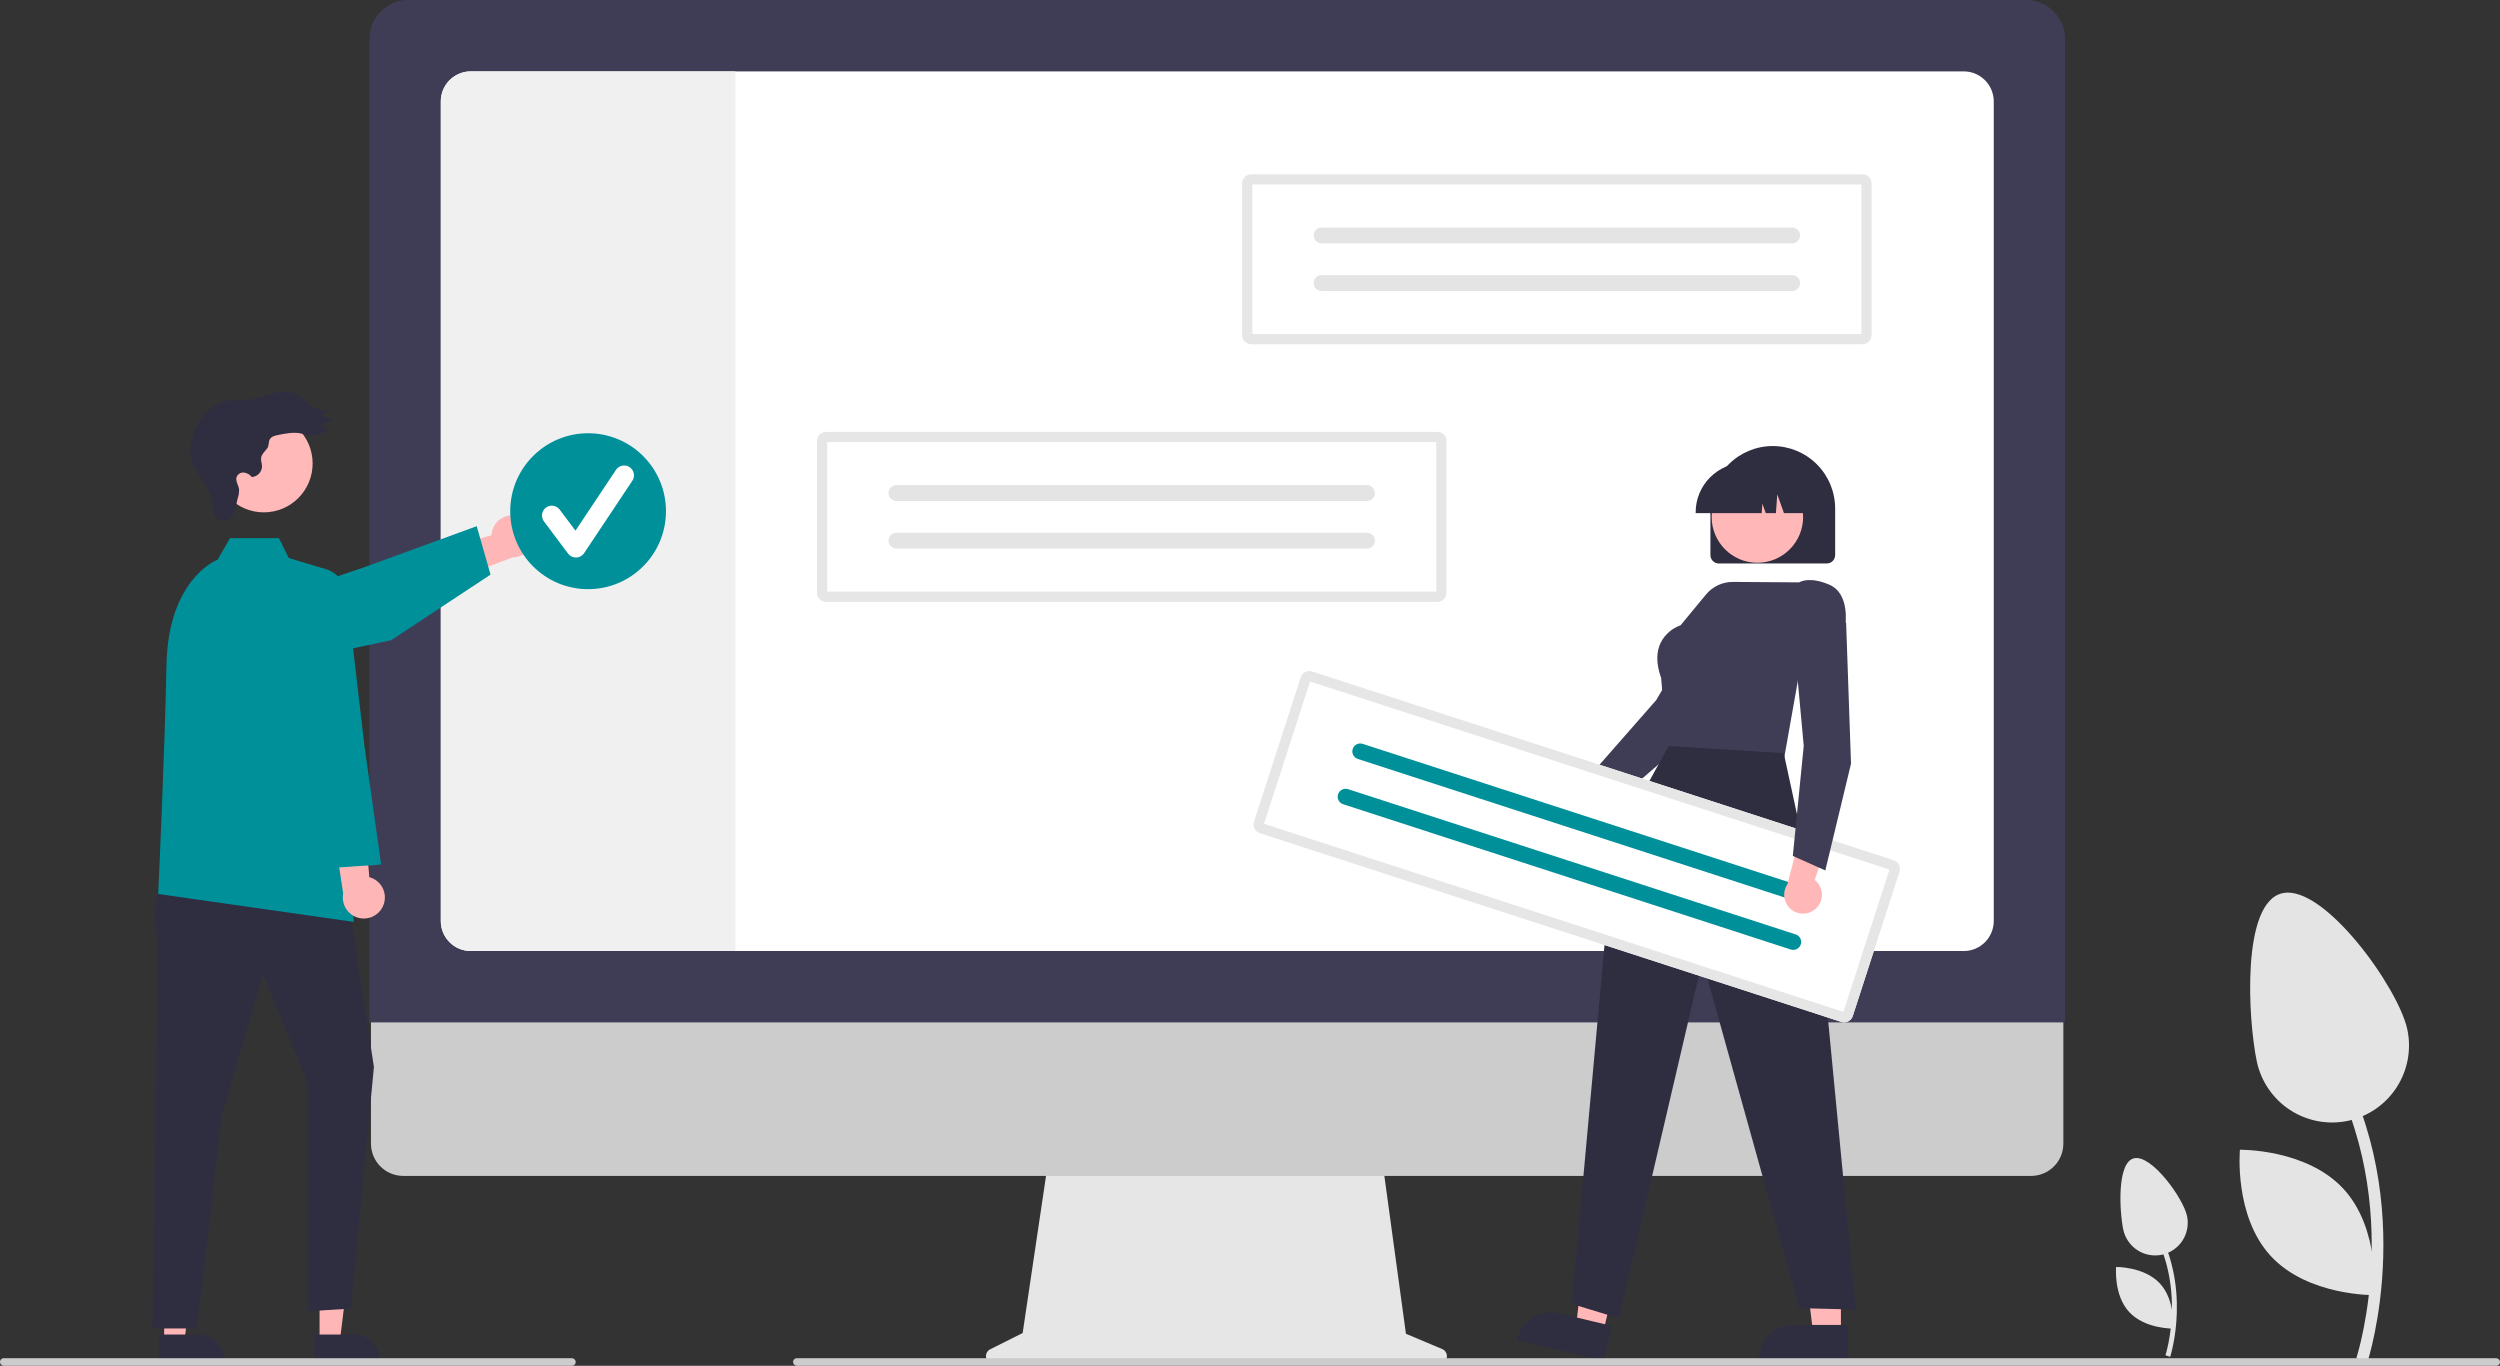 <svg width="421" height="230" viewBox="0 0 421 230" fill="none" xmlns="http://www.w3.org/2000/svg">
<rect x="0" y="0" width="421" height="230" fill="#333333" stroke="none"/>
<g clip-path="url(#clip0_242_1975)">
<path d="M365.456 228.493C365.496 228.372 369.397 216.287 362.492 205.503L361.788 205.955C368.471 216.394 364.7 228.111 364.661 228.228L365.456 228.493Z" fill="#E4E4E4"/>
<path d="M357.556 207.053C357.705 207.76 357.991 208.43 358.398 209.025C358.806 209.621 359.326 210.13 359.93 210.524C360.534 210.918 361.21 211.189 361.919 211.322C362.627 211.455 363.355 211.446 364.061 211.297C364.766 211.149 365.435 210.862 366.03 210.454C366.625 210.046 367.134 209.525 367.527 208.92C367.921 208.315 368.192 207.639 368.324 206.929C368.457 206.22 368.448 205.491 368.3 204.785C367.674 201.814 362.37 194.422 359.403 195.048C356.436 195.675 356.93 204.083 357.556 207.053Z" fill="#E4E4E4"/>
<path d="M358.556 220.946C361.204 223.81 365.941 223.733 365.941 223.733C365.941 223.733 366.385 219.01 363.737 216.146C361.089 213.281 356.352 213.359 356.352 213.359C356.352 213.359 355.908 218.081 358.556 220.946Z" fill="#E4E4E4"/>
<path d="M398.688 229.33C398.783 229.045 407.989 200.525 391.695 175.076L390.032 176.144C405.804 200.779 396.905 228.429 396.813 228.705L398.688 229.33Z" fill="#E4E4E4"/>
<path d="M380.044 178.736C380.754 182.102 382.77 185.047 385.648 186.925C388.527 188.802 392.033 189.458 395.394 188.749C398.756 188.039 401.698 186.021 403.575 183.14C405.451 180.258 406.107 176.748 405.399 173.383C403.922 166.373 391.404 148.926 384.403 150.405C377.401 151.883 378.568 171.726 380.044 178.736Z" fill="#E4E4E4"/>
<path d="M382.405 211.522C388.653 218.283 399.832 218.1 399.832 218.1C399.832 218.1 400.88 206.955 394.631 200.195C388.382 193.434 377.204 193.618 377.204 193.618C377.204 193.618 376.156 204.762 382.405 211.522Z" fill="#E4E4E4"/>
<path d="M242.869 227.183L236.76 224.608L232.569 193.944H176.758L172.216 224.482L166.75 227.219C166.488 227.35 166.278 227.565 166.155 227.83C166.031 228.095 166 228.395 166.067 228.679C166.134 228.964 166.295 229.218 166.525 229.4C166.754 229.582 167.038 229.68 167.33 229.68H242.366C242.666 229.68 242.956 229.577 243.188 229.387C243.42 229.197 243.579 228.932 243.638 228.638C243.698 228.344 243.653 228.038 243.513 227.773C243.373 227.508 243.146 227.3 242.869 227.183Z" fill="#E6E6E6"/>
<path d="M342.049 198.024H67.891C66.453 198.02 65.074 197.446 64.058 196.427C63.042 195.407 62.472 194.026 62.472 192.585V153.879H347.469V192.585C347.469 194.026 346.898 195.407 345.882 196.426C344.866 197.446 343.488 198.02 342.049 198.024Z" fill="#CCCCCC"/>
<path d="M347.755 172.173H62.221V6.556C62.223 4.817 62.914 3.151 64.141 1.922C65.369 0.693 67.033 0.002 68.769 0H341.207C342.943 0.002 344.607 0.693 345.835 1.922C347.062 3.151 347.753 4.817 347.755 6.556V172.173Z" fill="#3F3D56"/>
<path d="M330.703 12.021H79.274C77.936 12.022 76.653 12.556 75.707 13.503C74.762 14.451 74.23 15.736 74.23 17.076V155.098C74.23 156.438 74.762 157.723 75.707 158.671C76.653 159.618 77.936 160.152 79.274 160.153H330.703C332.041 160.151 333.324 159.617 334.269 158.67C335.215 157.722 335.747 156.438 335.748 155.098V17.076C335.747 15.736 335.215 14.452 334.269 13.504C333.324 12.556 332.041 12.023 330.703 12.021Z" fill="white"/>
<path d="M123.842 12.021V160.153H79.274C77.936 160.152 76.653 159.618 75.707 158.671C74.762 157.723 74.23 156.438 74.23 155.098V17.076C74.23 15.736 74.762 14.451 75.707 13.503C76.653 12.556 77.936 12.022 79.274 12.021H123.842Z" fill="#F0F0F0"/>
<path d="M87.074 86.852C86.573 86.737 86.052 86.734 85.549 86.843C85.046 86.952 84.573 87.17 84.164 87.482C83.754 87.793 83.418 88.191 83.178 88.647C82.939 89.103 82.802 89.606 82.778 90.121L70.781 93.662L75.747 97.859L86.378 93.853C87.244 93.837 88.074 93.503 88.711 92.915C89.347 92.326 89.746 91.525 89.832 90.662C89.918 89.799 89.685 88.934 89.176 88.232C88.668 87.53 87.92 87.039 87.074 86.852H87.074Z" fill="#FFB6B6"/>
<path d="M38.603 113.501C37.417 113.5 36.271 113.077 35.367 112.307C34.464 111.538 33.863 110.472 33.672 109.3C33.48 108.128 33.711 106.927 34.322 105.909C34.933 104.892 35.886 104.124 37.009 103.745L61.319 95.529L80.281 88.612L82.609 96.767L65.868 107.811L39.65 113.391C39.306 113.464 38.955 113.501 38.603 113.501Z" fill="#00909A"/>
<path d="M53.816 225.849H57.229L58.853 212.668H53.815L53.816 225.849Z" fill="#FFB6B6"/>
<path d="M52.946 224.734L59.668 224.733H59.668C60.804 224.733 61.894 225.185 62.697 225.99C63.5 226.794 63.952 227.885 63.952 229.022V229.162L52.946 229.162L52.946 224.734Z" fill="#2F2E41"/>
<path d="M27.646 225.849H31.059L32.683 212.668H27.645L27.646 225.849Z" fill="#FFB6B6"/>
<path d="M26.775 224.734L33.497 224.733H33.498C34.634 224.733 35.723 225.185 36.526 225.99C37.33 226.794 37.781 227.885 37.781 229.022V229.162L26.776 229.162L26.775 224.734Z" fill="#2F2E41"/>
<path d="M27.612 146.786C26.05 150.429 25.709 154.48 26.638 158.334L25.664 223.719H33.16L37.357 187.761L44.317 164.068L51.834 182.465V220.808L59.072 220.374L62.97 179.678L58.516 150.689L27.612 146.786Z" fill="#2F2E41"/>
<path d="M55.035 95.915L48.632 93.964L46.961 90.619H38.736L36.66 94.243C36.66 94.243 28.308 97.309 28.03 112.082C27.751 126.856 26.638 150.549 26.638 150.549L59.571 155.249L55.035 95.915Z" fill="#00909A"/>
<path d="M64.49 152.603C64.706 152.136 64.817 151.627 64.815 151.112C64.813 150.596 64.699 150.088 64.479 149.622C64.26 149.156 63.941 148.744 63.546 148.415C63.15 148.085 62.687 147.847 62.189 147.716L61.224 135.231L56.091 139.222L57.794 150.466C57.63 151.318 57.784 152.2 58.226 152.946C58.669 153.691 59.369 154.249 60.194 154.512C61.019 154.776 61.912 154.727 62.704 154.375C63.496 154.023 64.131 153.393 64.49 152.603H64.49Z" fill="#FFB6B6"/>
<path d="M55.731 146.169L48.422 127.479V100.642C48.422 99.364 48.91 98.134 49.787 97.204C50.663 96.275 51.861 95.715 53.135 95.641C54.41 95.567 55.665 95.984 56.642 96.805C57.62 97.627 58.248 98.792 58.395 100.062L61.368 125.577L64.183 145.586L55.731 146.169Z" fill="#00909A"/>
<path d="M44.427 86.28C48.967 86.28 52.647 82.596 52.647 78.051C52.647 73.506 48.967 69.821 44.427 69.821C39.888 69.821 36.208 73.506 36.208 78.051C36.208 82.596 39.888 86.28 44.427 86.28Z" fill="#FFB9B9"/>
<path d="M44.965 75.549C44.581 76.044 44.053 76.49 43.969 77.111C43.906 77.571 44.107 78.025 44.126 78.489C44.127 78.957 43.95 79.408 43.631 79.751C43.312 80.093 42.875 80.3 42.408 80.331C42.083 79.921 41.614 79.652 41.096 79.579C40.839 79.55 40.579 79.605 40.355 79.734C40.13 79.864 39.954 80.062 39.85 80.3C39.606 80.991 40.171 81.692 40.262 82.419C40.274 82.956 40.187 83.491 40.006 83.997C39.797 84.831 39.742 85.713 39.376 86.491C39.011 87.269 38.199 87.938 37.358 87.766C36.65 87.621 36.172 86.935 35.974 86.24C35.776 85.545 35.785 84.808 35.642 84.1C35.177 81.799 33.198 80.093 32.422 77.877C31.427 75.038 32.622 71.79 34.682 69.599C35.514 68.639 36.601 67.934 37.817 67.567C39.1 67.24 40.457 67.475 41.774 67.335C43.183 67.185 44.507 66.612 45.875 66.248C47.244 65.884 48.773 65.747 50.017 66.424C50.885 66.897 51.513 67.712 52.322 68.28C53.249 68.926 54.373 69.227 55.498 69.131L54.154 69.719C54.669 70.192 55.29 70.532 55.965 70.712C55.416 71.148 54.736 71.387 54.035 71.39C54.181 71.654 54.38 71.885 54.619 72.069C54.858 72.252 55.132 72.385 55.424 72.459C54.403 72.939 53.319 73.43 52.197 73.322C51.648 73.269 51.122 73.073 50.579 72.973C49.422 72.758 48.233 72.981 47.077 73.203C46.47 73.319 45.725 73.431 45.418 74.016C45.163 74.502 45.358 75.044 44.965 75.549Z" fill="#2F2E41"/>
<path d="M99.036 99.215C106.278 99.215 112.148 93.337 112.148 86.087C112.148 78.836 106.278 72.958 99.036 72.958C91.794 72.958 85.923 78.836 85.923 86.087C85.923 93.337 91.794 99.215 99.036 99.215Z" fill="#00909A"/>
<path d="M210.699 29.346C210.294 29.346 209.906 29.507 209.621 29.793C209.335 30.08 209.174 30.468 209.173 30.873V56.442C209.174 56.847 209.335 57.235 209.621 57.521C209.906 57.807 210.294 57.968 210.699 57.969H313.651C314.055 57.968 314.443 57.807 314.729 57.521C315.015 57.235 315.176 56.847 315.176 56.442V30.873C315.176 30.468 315.015 30.08 314.729 29.793C314.443 29.507 314.055 29.346 313.651 29.346H210.699Z" fill="white"/>
<path d="M210.699 29.346C210.294 29.346 209.906 29.507 209.621 29.793C209.335 30.08 209.174 30.468 209.173 30.873V56.442C209.174 56.847 209.335 57.235 209.621 57.521C209.906 57.807 210.294 57.968 210.699 57.969H313.651C314.055 57.968 314.443 57.807 314.729 57.521C315.015 57.235 315.176 56.847 315.176 56.442V30.873C315.176 30.468 315.015 30.08 314.729 29.793C314.443 29.507 314.055 29.346 313.651 29.346H210.699Z" fill="#E6E6E6"/>
<path d="M210.889 56.251H313.46V31.064H210.889V56.251Z" fill="white"/>
<path d="M222.551 38.312C222.197 38.312 221.858 38.453 221.608 38.704C221.357 38.954 221.217 39.294 221.217 39.649C221.217 40.003 221.357 40.343 221.608 40.593C221.858 40.844 222.197 40.985 222.551 40.985H301.795C301.97 40.985 302.144 40.95 302.306 40.883C302.468 40.816 302.615 40.718 302.739 40.594C302.863 40.47 302.961 40.323 303.028 40.16C303.095 39.998 303.13 39.825 303.13 39.649C303.13 39.474 303.096 39.3 303.029 39.138C302.962 38.976 302.863 38.828 302.739 38.704C302.616 38.58 302.469 38.482 302.307 38.414C302.145 38.347 301.971 38.313 301.796 38.312H222.551Z" fill="#E4E4E4"/>
<path d="M222.551 46.33C222.197 46.331 221.859 46.472 221.609 46.722C221.359 46.973 221.219 47.312 221.219 47.666C221.219 48.02 221.359 48.36 221.609 48.61C221.859 48.861 222.197 49.002 222.551 49.002H301.794C302.148 49.003 302.488 48.863 302.739 48.613C302.99 48.363 303.131 48.024 303.132 47.669C303.133 47.315 302.993 46.975 302.743 46.724C302.493 46.472 302.154 46.331 301.8 46.33H222.551Z" fill="#E4E4E4"/>
<path d="M139.106 72.731C138.701 72.731 138.314 72.892 138.028 73.178C137.742 73.465 137.581 73.853 137.581 74.257V99.826C137.581 100.231 137.742 100.62 138.028 100.906C138.314 101.192 138.701 101.353 139.106 101.354H242.058C242.463 101.353 242.85 101.192 243.136 100.906C243.422 100.62 243.583 100.231 243.583 99.826V74.257C243.583 73.853 243.422 73.465 243.136 73.178C242.85 72.892 242.463 72.731 242.058 72.731H139.106Z" fill="white"/>
<path d="M139.106 72.731C138.701 72.731 138.314 72.892 138.028 73.178C137.742 73.465 137.581 73.853 137.581 74.257V99.826C137.581 100.231 137.742 100.62 138.028 100.906C138.314 101.192 138.701 101.353 139.106 101.354H242.058C242.463 101.353 242.85 101.192 243.136 100.906C243.422 100.62 243.583 100.231 243.583 99.826V74.257C243.583 73.853 243.422 73.465 243.136 73.178C242.85 72.892 242.463 72.731 242.058 72.731H139.106Z" fill="#E6E6E6"/>
<path d="M139.296 99.635H241.867V74.448H139.296V99.635Z" fill="white"/>
<path d="M150.959 81.697C150.605 81.697 150.265 81.838 150.015 82.089C149.765 82.339 149.624 82.679 149.624 83.033C149.624 83.388 149.765 83.728 150.015 83.978C150.265 84.229 150.605 84.37 150.959 84.37H230.202C230.377 84.37 230.551 84.335 230.713 84.268C230.875 84.201 231.022 84.103 231.146 83.979C231.27 83.855 231.368 83.707 231.435 83.545C231.503 83.383 231.537 83.21 231.537 83.034C231.537 82.859 231.503 82.685 231.436 82.523C231.369 82.361 231.271 82.213 231.147 82.089C231.023 81.965 230.876 81.866 230.714 81.799C230.552 81.732 230.378 81.697 230.203 81.697H150.959Z" fill="#E4E4E4"/>
<path d="M150.958 89.715C150.605 89.716 150.266 89.856 150.016 90.107C149.766 90.358 149.626 90.697 149.626 91.051C149.626 91.405 149.766 91.745 150.016 91.995C150.266 92.246 150.605 92.387 150.958 92.387H230.202C230.556 92.388 230.895 92.248 231.146 91.998C231.397 91.748 231.538 91.408 231.539 91.054C231.54 90.7 231.4 90.359 231.15 90.108C230.901 89.857 230.562 89.716 230.208 89.715H150.958Z" fill="#E4E4E4"/>
<path d="M264.597 141.356C265.055 141.305 265.497 141.154 265.891 140.914C266.285 140.674 266.622 140.351 266.878 139.966C267.133 139.582 267.302 139.146 267.371 138.689C267.44 138.233 267.408 137.767 267.278 137.324L276.402 130.798L270.965 128.702L263.134 135.22C262.405 135.488 261.8 136.015 261.433 136.7C261.066 137.386 260.963 138.182 261.143 138.938C261.324 139.695 261.775 140.358 262.411 140.804C263.048 141.249 263.825 141.446 264.597 141.356Z" fill="#FFB7B7"/>
<path d="M269.663 137.058L266.636 131.882L266.7 131.808L278.912 117.888L288.395 101.698L296.628 102.749L296.75 105.241L296.725 105.278L283.644 124.967L283.63 124.979L269.663 137.058Z" fill="#3F3D56"/>
<path d="M310.012 224.643L305.356 224.642L303.141 206.66L310.013 206.661L310.012 224.643Z" fill="#FFB7B7"/>
<path d="M311.2 229.162L296.186 229.161V228.971C296.186 227.419 296.801 225.931 297.897 224.834C298.993 223.737 300.48 223.12 302.03 223.12H302.03L311.2 223.121L311.2 229.162Z" fill="#2F2E41"/>
<path d="M269.937 224.49L265.408 223.407L267.425 205.401L274.109 206.999L269.937 224.49Z" fill="#FFB7B7"/>
<path d="M270.044 229.162L255.44 225.67L255.485 225.485C255.845 223.976 256.789 222.672 258.109 221.859C259.43 221.047 261.018 220.793 262.526 221.153L262.526 221.153L271.446 223.286L270.044 229.162Z" fill="#2F2E41"/>
<path d="M288.034 93.477V85.63C288.034 82.841 289.141 80.166 291.11 78.194C293.08 76.222 295.752 75.114 298.537 75.114C301.323 75.114 303.994 76.222 305.964 78.194C307.933 80.166 309.04 82.841 309.04 85.63V93.477C309.04 93.852 308.891 94.211 308.626 94.476C308.362 94.74 308.003 94.889 307.629 94.89H289.445C289.071 94.889 288.712 94.74 288.448 94.476C288.183 94.211 288.035 93.852 288.034 93.477Z" fill="#2F2E41"/>
<path d="M295.945 94.77C300.198 94.77 303.645 91.318 303.645 87.06C303.645 82.802 300.198 79.351 295.945 79.351C291.692 79.351 288.245 82.802 288.245 87.06C288.245 91.318 291.692 94.77 295.945 94.77Z" fill="#FFB7B7"/>
<path d="M285.55 86.258C285.552 84.052 286.428 81.938 287.986 80.379C289.544 78.819 291.655 77.942 293.858 77.939H295.426C297.628 77.942 299.74 78.819 301.298 80.379C302.855 81.938 303.731 84.052 303.734 86.258V86.415H300.421L299.291 83.247L299.065 86.415H297.353L296.783 84.816L296.669 86.415H285.55V86.258Z" fill="#2F2E41"/>
<path d="M300.437 127.751L280.83 127.004L279.734 114.162C278.889 111.811 278.875 109.793 279.694 108.163C280.397 106.825 281.58 105.801 283.005 105.298L287.295 100.11C287.847 99.443 288.54 98.908 289.324 98.542C290.108 98.176 290.964 97.989 291.829 97.994L302.975 98.071C303.244 97.909 304.874 97.08 308.088 98.475C311.574 99.988 310.764 105.243 310.756 105.296L310.748 105.345L310.71 105.378L303.295 111.629L300.437 127.751Z" fill="#3F3D56"/>
<path d="M280.987 125.625L271.713 142.554L264.682 219.572L272.626 222.001L286.688 161.753L303.008 220.292L312.53 220.53L306.046 152.976L300.38 126.821L280.987 125.625Z" fill="#2F2E41"/>
<path d="M220.965 113.076C220.58 112.952 220.161 112.985 219.801 113.169C219.441 113.353 219.168 113.673 219.043 114.058L211.168 138.381C211.044 138.766 211.077 139.185 211.261 139.545C211.445 139.906 211.764 140.179 212.149 140.304L310.084 172.09C310.469 172.214 310.887 172.181 311.247 171.997C311.607 171.813 311.88 171.493 312.005 171.108L319.88 146.785C320.005 146.4 319.971 145.981 319.787 145.62C319.603 145.26 319.284 144.987 318.9 144.862L220.965 113.076Z" fill="white"/>
<path d="M220.965 113.076C220.58 112.952 220.161 112.985 219.801 113.169C219.441 113.353 219.168 113.673 219.043 114.058L211.168 138.381C211.044 138.766 211.077 139.185 211.261 139.545C211.445 139.906 211.764 140.179 212.149 140.304L310.084 172.09C310.469 172.214 310.887 172.181 311.247 171.997C311.607 171.813 311.88 171.493 312.005 171.108L319.88 146.785C320.005 146.4 319.971 145.981 319.787 145.62C319.603 145.26 319.284 144.987 318.9 144.862L220.965 113.076Z" fill="#E6E6E6"/>
<path d="M212.859 138.729L310.431 170.397L318.189 146.437L220.616 114.77L212.859 138.729Z" fill="white"/>
<path d="M229.478 125.265C229.141 125.156 228.775 125.185 228.46 125.346C228.145 125.508 227.907 125.787 227.797 126.124C227.688 126.461 227.717 126.828 227.878 127.143C228.039 127.459 228.318 127.698 228.655 127.807L304.036 152.273C304.203 152.327 304.379 152.348 304.554 152.335C304.729 152.321 304.899 152.273 305.056 152.193C305.212 152.114 305.351 152.004 305.465 151.87C305.579 151.737 305.665 151.582 305.719 151.415C305.774 151.248 305.794 151.072 305.78 150.897C305.767 150.722 305.718 150.551 305.639 150.395C305.559 150.239 305.449 150.1 305.316 149.986C305.182 149.872 305.028 149.785 304.861 149.731L304.86 149.731L229.478 125.265Z" fill="#00909A"/>
<path d="M227.009 132.891C226.672 132.783 226.306 132.813 225.992 132.974C225.677 133.135 225.439 133.415 225.33 133.751C225.221 134.088 225.25 134.454 225.41 134.77C225.571 135.085 225.85 135.324 226.186 135.434L301.567 159.899C301.904 160.009 302.27 159.981 302.586 159.821C302.901 159.66 303.14 159.381 303.25 159.044C303.36 158.707 303.332 158.34 303.172 158.024C303.011 157.708 302.732 157.469 302.396 157.359L302.39 157.357L227.009 132.891Z" fill="#00909A"/>
<path d="M305.764 153.032C306.107 152.723 306.378 152.343 306.559 151.918C306.74 151.493 306.825 151.034 306.809 150.572C306.794 150.111 306.677 149.658 306.468 149.247C306.258 148.835 305.961 148.474 305.598 148.19L309.218 137.565L303.579 139.032L301.005 148.897C300.569 149.54 300.383 150.321 300.484 151.092C300.584 151.863 300.964 152.571 301.55 153.08C302.137 153.59 302.89 153.867 303.666 153.858C304.443 153.849 305.189 153.555 305.764 153.031V153.032Z" fill="#FFB7B7"/>
<path d="M307.381 146.584L301.91 144.142L303.748 125.608L302.037 106.919L309.342 102.971L310.89 104.925L310.891 104.97L311.712 128.603L311.708 128.621L307.381 146.584Z" fill="#3F3D56"/>
<path d="M420.361 230H134.221C134.076 230.003 133.934 229.958 133.818 229.872C133.701 229.786 133.616 229.664 133.576 229.524C133.551 229.43 133.548 229.33 133.568 229.234C133.587 229.138 133.628 229.048 133.688 228.97C133.748 228.892 133.825 228.829 133.912 228.786C134 228.743 134.097 228.72 134.195 228.72H420.308C420.461 228.715 420.611 228.761 420.734 228.852C420.857 228.943 420.945 229.073 420.985 229.22C421.006 229.314 421.005 229.411 420.983 229.505C420.962 229.598 420.919 229.685 420.859 229.76C420.8 229.835 420.724 229.895 420.637 229.937C420.551 229.978 420.456 230 420.361 230Z" fill="#CCCCCC"/>
<path d="M96.31 230H0.665C0.52 230.003 0.379 229.958 0.262 229.872C0.146 229.786 0.061 229.664 0.021 229.524C-0.004 229.43 -0.007 229.33 0.012 229.234C0.032 229.138 0.073 229.048 0.132 228.97C0.192 228.892 0.269 228.829 0.357 228.786C0.445 228.743 0.541 228.72 0.639 228.72H96.257C96.41 228.715 96.56 228.761 96.683 228.852C96.806 228.943 96.894 229.073 96.934 229.22C96.955 229.314 96.954 229.411 96.932 229.505C96.911 229.598 96.868 229.685 96.808 229.76C96.749 229.835 96.673 229.895 96.586 229.937C96.5 229.978 96.406 230 96.31 230Z" fill="#CCCCCC"/>
<path d="M96.987 93.889C96.731 93.889 96.477 93.829 96.247 93.714C96.017 93.599 95.818 93.432 95.663 93.226L91.604 87.808C91.473 87.635 91.378 87.436 91.323 87.225C91.269 87.014 91.256 86.795 91.287 86.579C91.317 86.363 91.39 86.155 91.501 85.968C91.612 85.78 91.758 85.616 91.933 85.486C92.107 85.355 92.305 85.26 92.516 85.206C92.727 85.152 92.947 85.14 93.162 85.171C93.377 85.202 93.585 85.276 93.772 85.387C93.959 85.499 94.122 85.646 94.252 85.821L96.908 89.365L103.729 79.124C103.973 78.758 104.351 78.504 104.782 78.418C105.212 78.332 105.659 78.42 106.024 78.664C106.39 78.908 106.643 79.287 106.729 79.718C106.815 80.148 106.727 80.596 106.483 80.962L98.365 93.151C98.218 93.372 98.02 93.554 97.789 93.682C97.557 93.81 97.298 93.881 97.034 93.889C97.018 93.889 97.003 93.889 96.987 93.889Z" fill="white"/>
</g>
<defs>
<clipPath id="clip0_242_1975">
<rect width="421" height="230" fill="white"/>
</clipPath>
</defs>
</svg>
